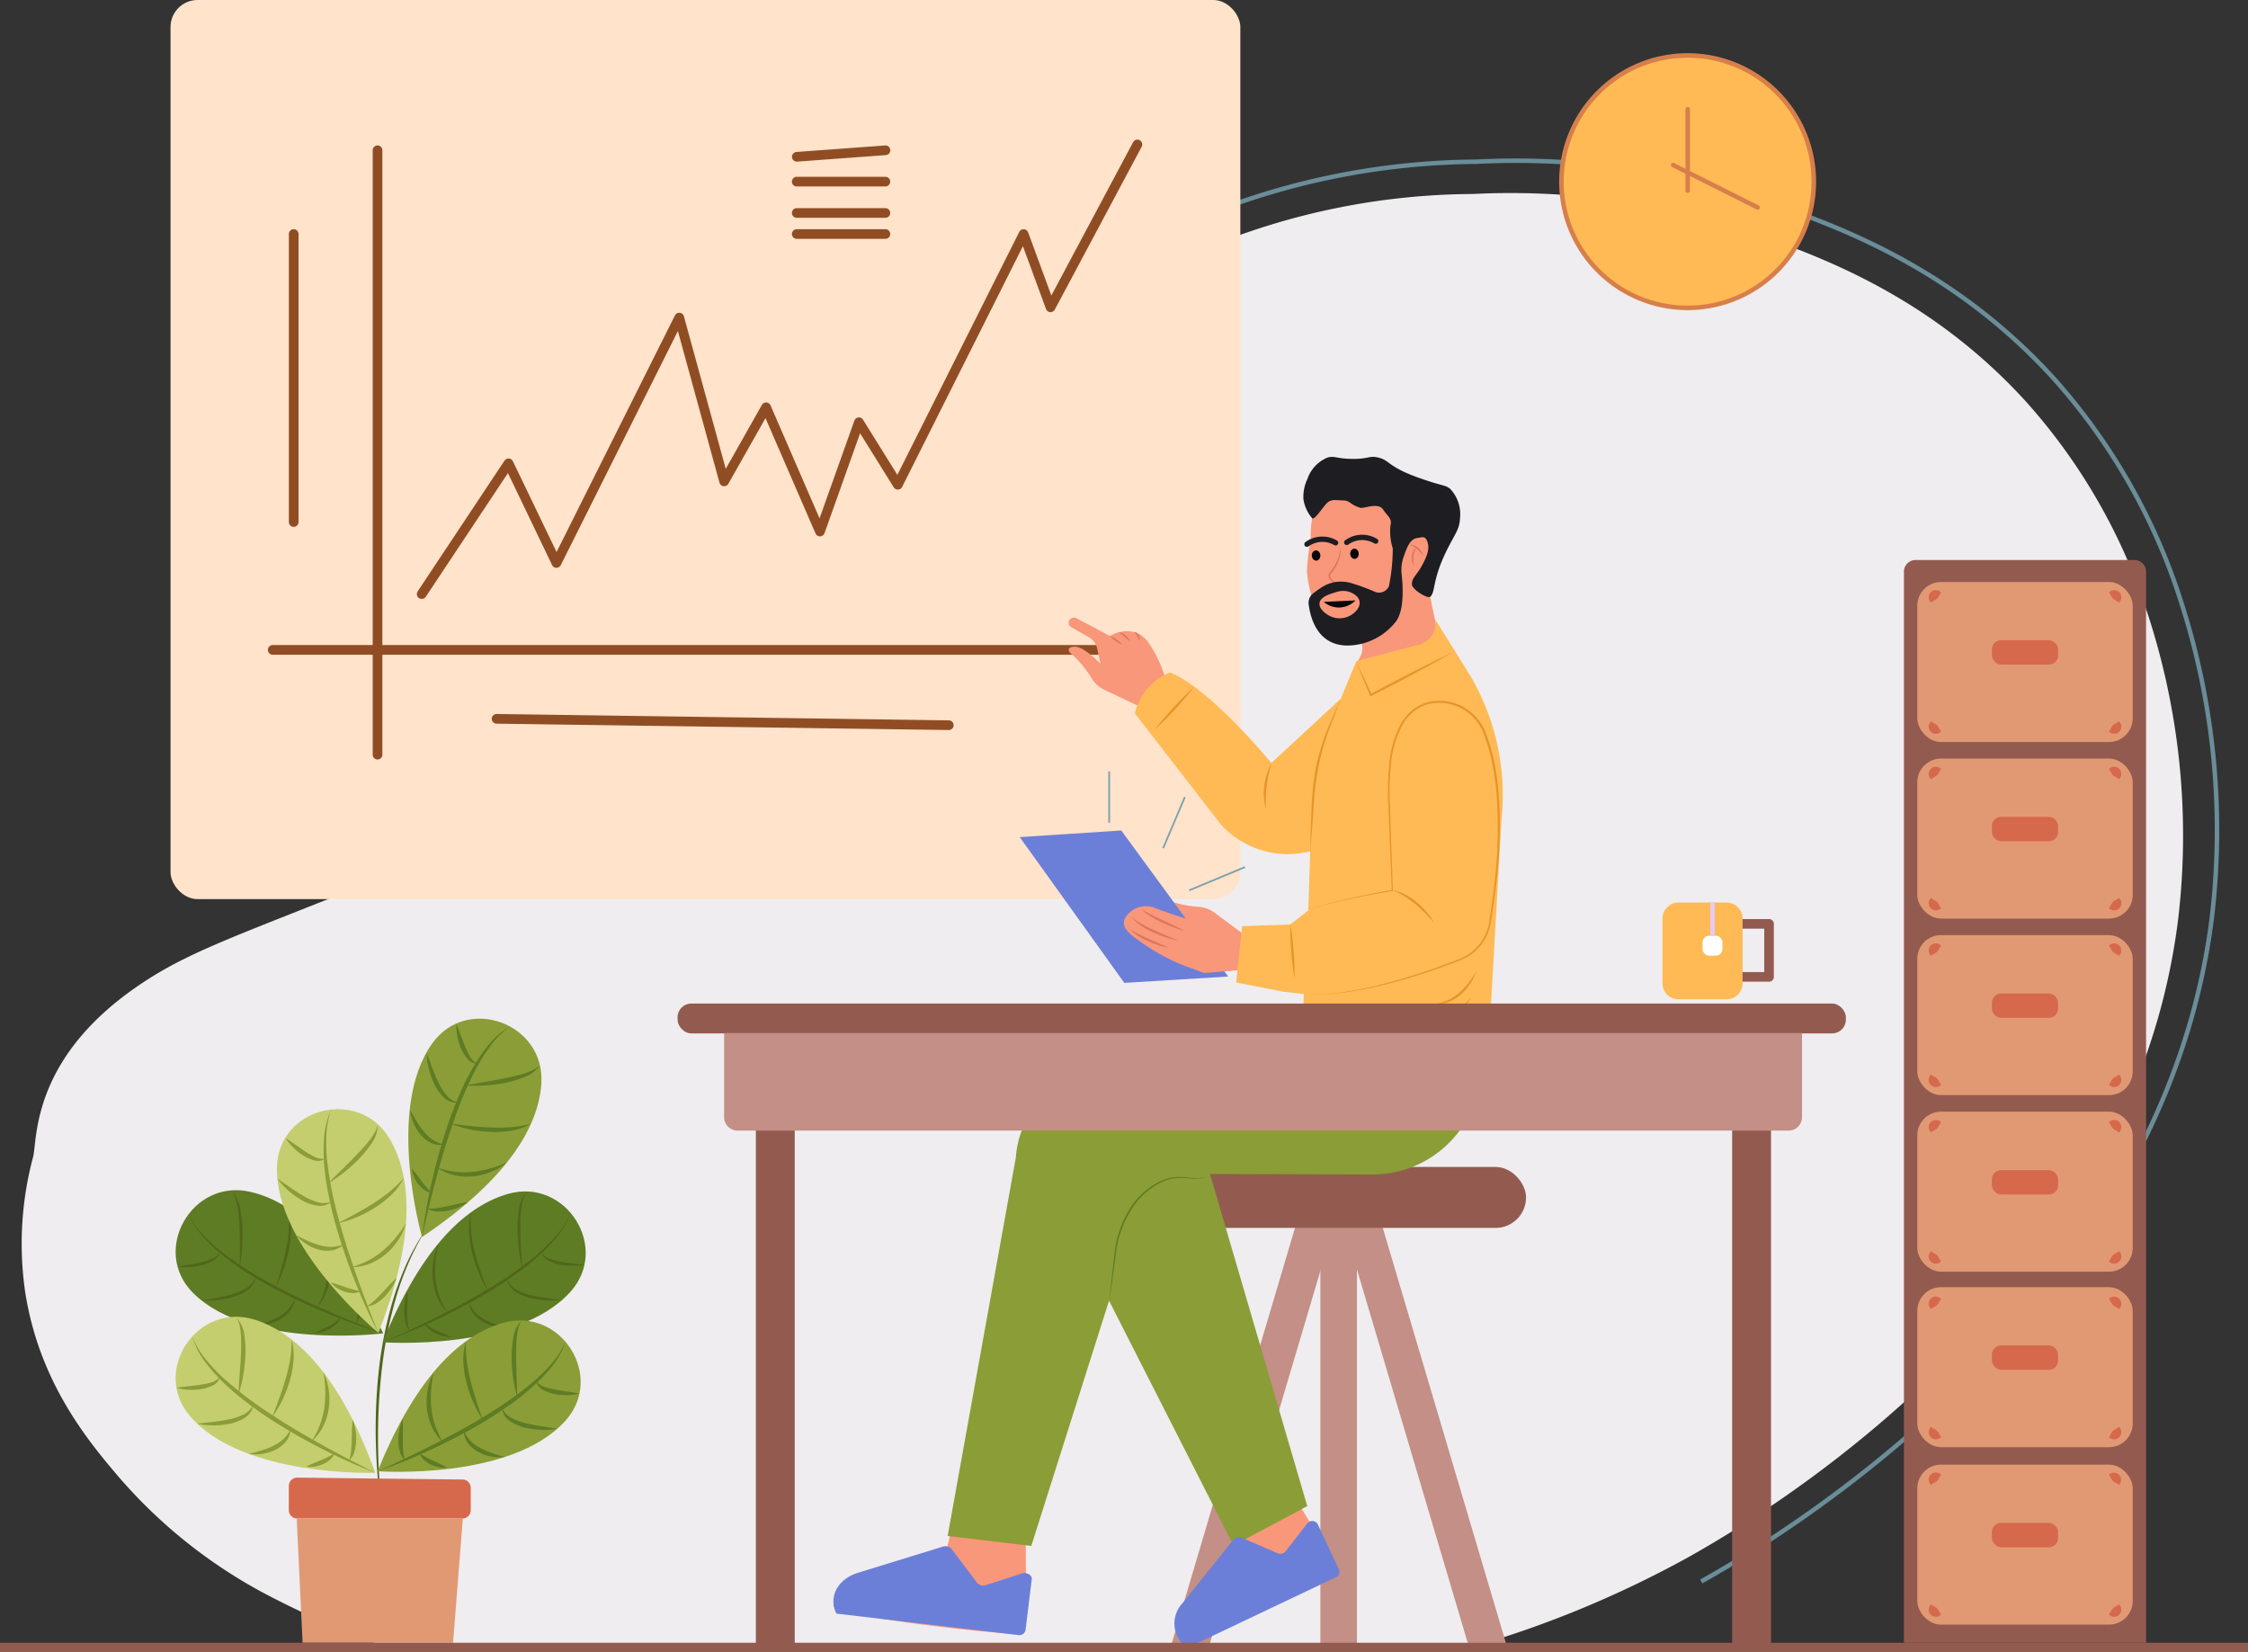 <svg id="讀書會圖片" xmlns="http://www.w3.org/2000/svg" width="245" height="180">
    <rect width="100%" height="100%" fill="#333333" stroke="none"/>
    <defs>
        <style>
            .cls-4{fill:#904d24}.cls-5{fill:#c38f86}.cls-6{fill:#935b50}.cls-7{fill:#ffba55}.cls-10{fill:#f9977a}.cls-11{fill:#8b9d36}.cls-12{fill:#6c7fd8}.cls-13{fill:#dd765e}.cls-14{fill:#0a0709}.cls-15{fill:#1e1d22}.cls-16{fill:#e6952a}.cls-17{fill:#7ca1b1}.cls-18{fill:#5e7c24}.cls-19{fill:#d77f4a}.cls-20{fill:#50661a}.cls-21{fill:#c4ce6e}.cls-22{fill:#d6694b}.cls-23{fill:#e19974}
        </style>
    </defs>
    <path id="路径_63" data-name="路径 63" d="M262.768 292.472a115.077 115.077 0 0 0 23.7-9.82c8.864-4.959 48.238-28.556 53.358-69.4a77.612 77.612 0 0 0-3.263-33.266 63.893 63.893 0 0 0-13.151-23.086c-10.142-11.245-21.716-15.6-28.5-18.068a82.54 82.54 0 0 0-31.956-4.729 76.62 76.62 0 0 0-29.364 6.023c-8.055 3.5-13.063 7.5-20.442 13.475-11.691 9.473-13.229 13.417-33.681 32.978-5.615 5.369-10.231 9.6-17.277 13.768-4.885 2.889-8.834 4.5-16.12 7.453-17.909 7.248-23.008 8.715-28.868 12.8-11.4 7.941-10.659 16.6-11.149 18.465a36.527 36.527 0 0 0-.867 14.627c1.494 9.8 6.791 16.2 10.079 20.074a55.377 55.377 0 0 0 16.12 12.9 103.214 103.214 0 0 0 13.21 5.8z" transform="translate(-102.453 -112.963)" style="fill:#efedef"/>
    <path id="路径_64" data-name="路径 64" d="m421.282 281.572-.24-.425c11.725-6.552 50.38-31.116 55.521-72.1a80.774 80.774 0 0 0-3.391-34.537 66.524 66.524 0 0 0-13.661-23.958c-10.755-11.9-23.03-16.358-29.625-18.75a85.816 85.816 0 0 0-33.235-4.913 80.384 80.384 0 0 0-30.535 6.252l-.2-.447a80.848 80.848 0 0 1 30.715-6.293 86.28 86.28 0 0 1 33.419 4.943c6.636 2.407 18.986 6.887 29.823 18.883a66.991 66.991 0 0 1 13.761 24.127 81.294 81.294 0 0 1 3.413 34.755c-5.167 41.209-43.989 65.883-55.765 72.463z" transform="translate(-235.752 -109.022)" style="fill:#6a8d99"/>
    <rect id="矩形_85" data-name="矩形 85" width="116.595" height="97.981" rx="2.949" transform="translate(18.584)" style="fill:#ffe3cb"/>
    <path id="路径_65" data-name="路径 65" class="cls-4" d="M276.672 125.16a.527.527 0 0 1-.038-1.052l9.66-.71a.527.527 0 1 1 .077 1.051l-9.659.71z" transform="translate(-189.839 -107.546)"/>
    <path id="路径_66" data-name="路径 66" class="cls-4" d="M286.332 131.413h-9.659a.527.527 0 0 1 0-1.054h9.659a.527.527 0 1 1 0 1.054z" transform="translate(-189.839 -111.093)"/>
    <path id="路径_67" data-name="路径 67" class="cls-4" d="M286.332 138.376h-9.659a.527.527 0 0 1 0-1.054h9.659a.527.527 0 1 1 0 1.054z" transform="translate(-189.839 -114.64)"/>
    <path id="路径_68" data-name="路径 68" class="cls-4" d="M286.332 143.055h-9.659a.527.527 0 0 1 0-1.054h9.659a.527.527 0 1 1 0 1.054z" transform="translate(-189.839 -117.024)"/>
    <path id="路径_69" data-name="路径 69" class="cls-4" d="M183.326 190.31a.527.527 0 0 1-.527-.527v-65.86a.527.527 0 1 1 1.054 0v65.86a.527.527 0 0 1-.527.527z" transform="translate(-142.18 -107.546)"/>
    <path id="路径_70" data-name="路径 70" class="cls-4" d="M254.358 236.084h-94.316a.527.527 0 1 1 0-1.054h94.316a.527.527 0 1 1 0 1.054z" transform="translate(-130.319 -164.736)"/>
    <path id="路径_71" data-name="路径 71" class="cls-4" d="M193.3 172.15a.527.527 0 0 1-.438-.818l9.464-14.246a.537.537 0 0 1 .475-.234.527.527 0 0 1 .439.3l4.76 9.89 12.9-25.78a.519.519 0 0 1 .523-.289.527.527 0 0 1 .456.385l4.558 16.619 3.94-6.965a.527.527 0 0 1 .942.05l5.343 12.315 3.795-10.654a.526.526 0 0 1 .44-.347.52.52 0 0 1 .5.245l3.746 6.015 13.285-26.481a.527.527 0 0 1 .965.054l2.531 6.881 8.911-16.709a.527.527 0 0 1 .93.5l-9.465 17.742a.527.527 0 0 1-.959-.066l-2.517-6.843-13.161 26.233a.527.527 0 0 1-.447.29.54.54 0 0 1-.471-.248l-3.666-5.886-3.876 10.883a.527.527 0 0 1-.98.033l-5.453-12.57-4.048 7.156a.527.527 0 0 1-.967-.12l-4.532-16.524-12.765 25.511a.561.561 0 0 1-.475.291.527.527 0 0 1-.471-.3L202.7 158.44l-8.952 13.475a.526.526 0 0 1-.448.235z" transform="translate(-147.342 -106.886)"/>
    <path id="路径_72" data-name="路径 72" class="cls-4" d="M164.7 174.437a.527.527 0 0 1-.527-.527v-31.382a.527.527 0 1 1 1.054 0v31.382a.527.527 0 0 1-.527.527z" transform="translate(-132.691 -117.023)"/>
    <path id="路径_73" data-name="路径 73" class="cls-4" d="M259.215 252.162h-.008l-49.279-.694a.527.527 0 0 1-.519-.534.535.535 0 0 1 .534-.519l49.279.694a.527.527 0 1 1-.007 1.054z" transform="translate(-155.815 -172.608)"/>
    <path id="路径_74" data-name="路径 74" class="cls-5" d="m412.422 409.239-13.709-46.217 3.82-1.133 14.082 47.476z" transform="translate(-252.357 -229.857)"/>
    <path id="路径_75" data-name="路径 75" class="cls-5" d="m364.585 409.239-4.193.126 14.083-47.476 3.82 1.133z" transform="translate(-232.812 -229.857)"/>
    <path id="矩形_86" data-name="矩形 86" class="cls-5" transform="translate(143.901 129.276)" d="M0 0h3.984v50.241H0z"/>
    <rect id="矩形_87" data-name="矩形 87" class="cls-6" width="44.028" height="6.644" rx="3.322" transform="translate(122.291 127.168)"/>
    <path id="路径_76" data-name="路径 76" class="cls-7" d="M478.517 301.163v.181a1.745 1.745 0 0 1-1.744 1.744h-5.24a1.745 1.745 0 0 1-1.744-1.744v-7.061a1.745 1.745 0 0 1 1.744-1.744h5.24a1.745 1.745 0 0 1 1.744 1.744v6.88z" transform="translate(-288.6 -194.186)"/>
    <path id="路径_77" data-name="路径 77" class="cls-6" d="M490.471 296.208h-2.889v1.047h2.365v4.731h-2.365v1.047h2.889a.523.523 0 0 0 .523-.523v-5.778a.523.523 0 0 0-.523-.523z" transform="translate(-297.67 -196.053)"/>
    <rect id="矩形_88" data-name="矩形 88" width="2.168" height="2.168" rx=".711" transform="translate(185.554 101.971)" style="fill:#fff"/>
    <path id="矩形_89" data-name="矩形 89" transform="translate(186.393 98.371)" style="fill:#e5caf3" d="M0 0h.492v3.612H0z"/>
    <path id="路径_78" data-name="路径 78" class="cls-10" d="M306.285 429.225s.36 11.778-.579 11.99-24.142-2.189-19.8-3.478l7.131-1.73a6.554 6.554 0 0 0 4.951-5.109l.68-3.624z" transform="translate(-194.544 -263.166)"/>
    <path id="路径_79" data-name="路径 79" class="cls-10" d="M375.666 422.795s6.05 9.229 5.406 9.825-18.102 7.98-15.272 4.98l2.618-3.366a5.828 5.828 0 0 0 1.449-6.327l-1.231-3.2z" transform="translate(-235.409 -260.884)"/>
    <path id="路径_80" data-name="路径 80" class="cls-11" d="M349.246 334.314c-2.445 1.887-1.3 4.142-.281 7l11.135 38.023-8.034 4.29-19.118-37.587s-6.273-7.64 1.721-12.9z" transform="translate(-217.628 -215.209)"/>
    <path id="路径_81" data-name="路径 81" class="cls-10" d="m364.274 295.716-3.327-2.471a3.293 3.293 0 0 0-1.632-.63 12.853 12.853 0 0 1-3.445-.7c-.71-.36-1.069-.047-.706.643.214.406.965.941 2.934 1.574l-1.713.423a1.95 1.95 0 0 1-1.5-.238l-1.885-1.18a.592.592 0 0 0-.751.1.544.544 0 0 0 .107.821l3.4 2.287a2.987 2.987 0 0 0 2.293 3.294 15.33 15.33 0 0 0 6.223-.451z" transform="translate(-228.582 -193.785)"/>
    <path id="路径_82" data-name="路径 82" class="cls-12" d="m338.236 293.1 11.318-.693-11.649-15.918-11.065.726z" transform="translate(-215.702 -185.99)"/>
    <path id="路径_83" data-name="路径 83" class="cls-10" d="m364.235 300.166-5.889-4.984s-3.171-.939-5-1.667a2.649 2.649 0 0 0-2.949.734c-.683.789-.659 1.585 1.241 2.839a21.739 21.739 0 0 0 5.145 2.815c.3.086 1.953.718 1.953.718z" transform="translate(-227.505 -194.586)"/>
    <path id="路径_84" data-name="路径 84" class="cls-13" d="M358.621 296.368a11.428 11.428 0 0 1-1.271-.4 14.453 14.453 0 0 1-1.228-.512 11.456 11.456 0 0 1-1.173-.632 6.184 6.184 0 0 1-1.066-.8c.769.443 1.557.817 2.353 1.192s1.596.743 2.385 1.152z" transform="translate(-229.484 -194.925)"/>
    <path id="路径_85" data-name="路径 85" class="cls-13" d="M356.711 298.2a11.041 11.041 0 0 1-1.409-.371 12.616 12.616 0 0 1-1.359-.53 8.409 8.409 0 0 1-1.279-.714 3.444 3.444 0 0 1-1.048-1.017 4.975 4.975 0 0 0 1.158.842c.418.231.843.45 1.281.645.871.405 1.764.761 2.656 1.145z" transform="translate(-228.328 -195.715)"/>
    <path id="路径_86" data-name="路径 86" class="cls-13" d="M355.535 300.459a8.043 8.043 0 0 1-1.185-.292 10.7 10.7 0 0 1-1.141-.435 7.354 7.354 0 0 1-2.049-1.321c.359.194.71.387 1.07.565s.722.349 1.089.511z" transform="translate(-228.095 -197.167)"/>
    <path id="路径_87" data-name="路径 87" class="cls-10" d="m345.368 238.6-3.769-1.787a3.188 3.188 0 0 1-1.307-1.134 12.089 12.089 0 0 0-2.169-2.673c-.648-.456-.516-.9.286-.895.472.005 1.3.419 2.761 1.843l-.364-1.669a1.828 1.828 0 0 0-.884-1.193l-1.934-1.109a.547.547 0 0 1-.237-.7.586.586 0 0 1 .811-.27l3.631 1.935s2.374-1.48 4.077.528a13.978 13.978 0 0 1 2.33 5.584z" transform="translate(-221.236 -161.64)"/>
    <path id="路径_88" data-name="路径 88" class="cls-13" d="M348.228 234a4.092 4.092 0 0 1-.729-.42 6.221 6.221 0 0 1-.646-.536 2.438 2.438 0 0 1 .757.38 3.114 3.114 0 0 1 .618.576z" transform="translate(-225.896 -163.717)"/>
    <path id="路径_89" data-name="路径 89" class="cls-13" d="M350.026 233.14a8.209 8.209 0 0 1-.646-.514 4.44 4.44 0 0 0-.307-.26 1.606 1.606 0 0 0-.339-.223.74.74 0 0 1 .418.1 2.144 2.144 0 0 1 .353.239 2.2 2.2 0 0 1 .521.658z" transform="translate(-226.856 -163.258)"/>
    <path id="路径_90" data-name="路径 90" class="cls-13" d="M352.8 233.106c-.1-.193-.153-.382-.251-.544a.912.912 0 0 0-.382-.413.46.46 0 0 1 .324.07.776.776 0 0 1 .226.253.926.926 0 0 1 .083.634z" transform="translate(-228.606 -163.259)"/>
    <path id="路径_91" data-name="路径 91" class="cls-10" d="M399.655 195.953a9.193 9.193 0 0 0-4.13.534 7.059 7.059 0 0 0-3.876 3.271 10.114 10.114 0 0 0-.53 3.689 25.809 25.809 0 0 0-.422 3.528 11.922 11.922 0 0 0 .767 3.443c.641 1.732.334 2.748.627 3.064 1.18 1.273 4.512.078 4.648 1.8.084 1.066-.751 1.3-.617 2.549.173 1.615 5.532.485 7.091-.4.212-.12 2.133-1.463 1.823-3.341-.165-1-1.287-5.693-1.232-6.308.2-2.221 1.339-2.543 2.115-5.251a4.046 4.046 0 0 0-.909-3.967 8.924 8.924 0 0 0-5.355-2.611z" transform="translate(-248.262 -144.75)"/>
    <ellipse id="椭圆_12" data-name="椭圆 12" class="cls-14" cx=".465" cy=".558" rx=".465" ry=".558" transform="rotate(-3.283 1118.458 -2463.905)"/>
    <ellipse id="椭圆_13" data-name="椭圆 13" class="cls-14" cx=".465" cy=".558" rx=".465" ry=".558" transform="rotate(-3.283 1117.2 -2537.001)"/>
    <path id="路径_92" data-name="路径 92" class="cls-15" d="M390.4 211.944a.288.288 0 0 1-.181-.513 3.134 3.134 0 0 1 3.462-.171.288.288 0 0 1-.283.5 2.59 2.59 0 0 0-2.818.118.288.288 0 0 1-.18.066z" transform="translate(-247.959 -152.348)"/>
    <path id="路径_93" data-name="路径 93" class="cls-15" d="M399.247 211.537a.288.288 0 0 1-.181-.513 3.133 3.133 0 0 1 3.462-.171.288.288 0 1 1-.283.5 2.6 2.6 0 0 0-2.818.118.288.288 0 0 1-.18.066z" transform="translate(-252.471 -152.14)"/>
    <path id="路径_94" data-name="路径 94" class="cls-13" d="M396.7 213a2.159 2.159 0 0 1-.055 1.43 4.969 4.969 0 0 1-.662 1.291c-.146.2-.353.348-.314.542a.839.839 0 0 0 .359.515 1.9 1.9 0 0 0 1.344.214 1.749 1.749 0 0 1-1.427-.091.927.927 0 0 1-.45-.617.521.521 0 0 1 .113-.4l.222-.282a5.413 5.413 0 0 0 .678-1.229A2.439 2.439 0 0 0 396.7 213z" transform="translate(-250.7 -153.471)"/>
    <path id="路径_95" data-name="路径 95" class="cls-13" d="M413.486 212.668a1.23 1.23 0 0 1 .964.326 2.1 2.1 0 0 1 .339.393 1.824 1.824 0 0 1 .215.465 6.618 6.618 0 0 0-.68-.713 2.168 2.168 0 0 0-.387-.28 1.84 1.84 0 0 0-.451-.191z" transform="translate(-259.879 -153.291)"/>
    <path id="路径_96" data-name="路径 96" class="cls-13" d="M414.235 215.264A1.6 1.6 0 0 1 414 214.2a1.777 1.777 0 0 1 .159-.531 1.494 1.494 0 0 1 .324-.44c-.066.171-.141.328-.186.5a2.25 2.25 0 0 0-.106.5 3.283 3.283 0 0 0 .041 1.037z" transform="translate(-260.135 -153.585)"/>
    <path id="路径_97" data-name="路径 97" class="cls-15" d="M395.033 213.642a6.778 6.778 0 0 0 5.033-2.693c.835-1.24.717-3.665.56-5.071a4.221 4.221 0 0 1 .211-1.869c.291-.83.643-1.96 1.466-2.072.606-.082.844-.249 1.091.308.409.921-.17 1.985-.573 2.726-.577 1.06-1.1 1.31-1.073 2.024.019.545 1.685 1.575 1.98 1.348.6-.462.2-1.745 1.742-4.913.976-2 1.451-2.389 1.515-3.613a4.028 4.028 0 0 0-1.052-3.224c-.542-.459-.83-.3-3.129-1.115a19.006 19.006 0 0 1-1.873-.731c-1.842-.863-1.826-1.351-2.891-1.591-.962-.216-1 .177-2.816.157-1.752-.019-1.926-.387-2.722-.128a3.885 3.885 0 0 0-2.147 2.322 4.519 4.519 0 0 0-.433 2.2 4.135 4.135 0 0 0 .957 2.078c.239.213 1.1-1.119 1.578-1.627s1.04-.329 1.807-.319c.747.01.729.46 1.85.8.4.122 1.939-.63 2.488.186.585.87 1.011.959.8 1.8a6.072 6.072 0 0 0 .257 2.431 20.389 20.389 0 0 1-.425 4.15 1.18 1.18 0 0 1-1.539.581 21.359 21.359 0 0 0-2.632-.957 3.889 3.889 0 0 0-3.187.5c-.32.209-.647.442-.905.651a1.291 1.291 0 0 0-.48 1.147c.162 1.372.92 4.711 4.542 4.514zm-3.353-4.634c.1-.661 1.1-.962 1.674-1.134a2.462 2.462 0 0 1 1.42-.114c.113.028 1.136.315 1.266 1.093s-.748 1.365-.885 1.454a2.39 2.39 0 0 1-2.252.173c-.532-.235-1.323-.837-1.222-1.472z" transform="translate(-247.868 -143.305)"/>
    <path id="路径_98" data-name="路径 98" class="cls-14" d="M397.886 225.065a2.513 2.513 0 0 1-3.465.159" transform="translate(-250.157 -159.637)"/>
    <path id="路径_99" data-name="路径 99" class="cls-7" d="M356.3 235.329c4.4 1.775 11.043 9.868 11.043 9.868l7.567-7.009 1.7-4.093 6.8-1.789a2.4 2.4 0 0 0 1.815-2.675l-.008-.048 3.761 6.032a25.67 25.67 0 0 1 3.445 15.81l-1.31 23.015s-21.337 2.527-20.4 0l.17-4.062-2.323-.27-5.054-.993.655-6.137 5.241-.18 1.965-1.534.21-6.413-1.161.192a9.784 9.784 0 0 1-8.63-3.219l-9.322-12.04a6.4 6.4 0 0 1 3.837-4.453z" transform="translate(-228.783 -162.052)"/>
    <path id="路径_100" data-name="路径 100" class="cls-16" d="M412.388 236.451q-2.231 1.282-4.505 2.481c-.759.4-1.511.809-2.276 1.2l-2.288 1.172-.106.054-.045-.107c-.507-1.213-1.016-2.426-1.491-3.654.585 1.179 1.137 2.373 1.69 3.566l-.15-.053 2.271-1.2c.755-.4 1.523-.786 2.284-1.18q2.288-1.183 4.616-2.279z" transform="translate(-253.863 -165.47)"/>
    <path id="路径_101" data-name="路径 101" class="cls-16" d="M390.49 270.447a16.779 16.779 0 0 1 2.241-.735q1.14-.3 2.293-.56 2.3-.514 4.628-.929l-.048.059-.371-9.195a29.23 29.23 0 0 1 .1-4.608 11.294 11.294 0 0 1 1.3-4.422 5.209 5.209 0 0 1 1.583-1.7 4.535 4.535 0 0 1 2.211-.729 5.4 5.4 0 0 1 4.248 1.639 5.663 5.663 0 0 1 .723.926 6.269 6.269 0 0 1 .5 1.057 17.341 17.341 0 0 1 .69 2.21 27.853 27.853 0 0 1 .691 4.564 51.173 51.173 0 0 1-.253 9.206 83.362 83.362 0 0 1-.636 4.562 5.277 5.277 0 0 1-2.562 3.729 6.146 6.146 0 0 1-1.055.486l-1.078.4c-.72.266-1.445.518-2.173.763a59.916 59.916 0 0 1-4.415 1.308 41.7 41.7 0 0 1-4.515.9 21.242 21.242 0 0 1-4.591.184 21.219 21.219 0 0 0 4.583-.241 41.625 41.625 0 0 0 4.494-.952q2.22-.594 4.4-1.335c.725-.248 1.447-.5 2.165-.771l1.074-.408a5.989 5.989 0 0 0 1.029-.479 5.1 5.1 0 0 0 2.464-3.618 83.2 83.2 0 0 0 .615-4.553 50.941 50.941 0 0 0 .213-9.166 27.606 27.606 0 0 0-.7-4.52 17.1 17.1 0 0 0-.671-2.181 5.245 5.245 0 0 0-1.166-1.905 5.162 5.162 0 0 0-4.058-1.585 4.316 4.316 0 0 0-2.11.685 5 5 0 0 0-1.524 1.63 11.109 11.109 0 0 0-1.291 4.339 29.052 29.052 0 0 0-.118 4.581l.322 9.2v.051l-.05.008q-2.325.388-4.635.871-1.154.243-2.3.531a16.772 16.772 0 0 0-2.247.703z" transform="translate(-247.919 -171.246)"/>
    <path id="路径_102" data-name="路径 102" class="cls-16" d="m394.755 247.124-.762 2c-.263.665-.527 1.327-.75 2a26.641 26.641 0 0 0-1.05 4.131q-.187 1.05-.288 2.113c-.068.707-.093 1.422-.15 2.134-.1 1.426-.2 2.851-.333 4.275.023-1.43.075-2.858.132-4.286a30.6 30.6 0 0 1 .381-4.281 24.6 24.6 0 0 1 1.119-4.153c.505-1.337 1.116-2.628 1.701-3.933z" transform="translate(-248.628 -170.957)"/>
    <path id="路径_103" data-name="路径 103" class="cls-16" d="M381.924 261.411a17.132 17.132 0 0 0-.518 2.505 11.7 11.7 0 0 0-.094 1.267 12.41 12.41 0 0 0 .05 1.282 5.816 5.816 0 0 1-.216-2.582 7.455 7.455 0 0 1 .275-1.275 6.021 6.021 0 0 1 .5-1.2z" transform="translate(-243.356 -178.242)"/>
    <path id="路径_104" data-name="路径 104" class="cls-16" d="M414.275 293.353a17.346 17.346 0 0 0-2.08-2.093 11.038 11.038 0 0 0-1.185-.86 9.037 9.037 0 0 0-1.321-.657 5.06 5.06 0 0 1 1.419.481 6.956 6.956 0 0 1 1.254.834 8.585 8.585 0 0 1 1.062 1.063 7.255 7.255 0 0 1 .851 1.232z" transform="translate(-257.945 -192.736)"/>
    <path id="路径_105" data-name="路径 105" class="cls-16" d="M423.623 307.773a5.637 5.637 0 0 1-.681 1.392 5.839 5.839 0 0 1-1.024 1.18 4.434 4.434 0 0 1-1.346.806 3.8 3.8 0 0 1-1.534.232 5.391 5.391 0 0 0 1.457-.419 5.456 5.456 0 0 0 1.252-.818 8.043 8.043 0 0 0 1.032-1.1 10.368 10.368 0 0 0 .844-1.273z" transform="translate(-262.713 -201.962)"/>
    <path id="路径_106" data-name="路径 106" class="cls-16" d="M421.8 313.66a3.8 3.8 0 0 1-.975 1.143 5.407 5.407 0 0 1-1.3.781 6.121 6.121 0 0 1-1.463.39c-.249.043-.5.042-.751.064-.251 0-.5-.013-.75-.031.5-.065.987-.12 1.466-.231a8.938 8.938 0 0 0 1.4-.433 7.384 7.384 0 0 0 1.28-.7 5.56 5.56 0 0 0 1.1-.983z" transform="translate(-261.448 -204.971)"/>
    <path id="路径_107" data-name="路径 107" class="cls-16" d="M386.982 297.286c.093.492.157.987.217 1.481s.105.991.148 1.487.072.993.087 1.492.032 1 .016 1.5c-.093-.492-.158-.987-.218-1.481s-.105-.991-.147-1.487-.071-.993-.086-1.492-.032-.999-.017-1.5z" transform="translate(-246.358 -196.602)"/>
    <path id="路径_108" data-name="路径 108" class="cls-16" d="M361.116 244.4c-.316.424-.653.828-.993 1.23s-.691.793-1.045 1.183-.716.77-1.09 1.141-.746.743-1.142 1.094c.315-.424.653-.829.993-1.23s.691-.793 1.045-1.182.716-.77 1.09-1.141.747-.749 1.142-1.095z" transform="translate(-230.995 -169.534)"/>
    <path id="矩形_90" data-name="矩形 90" class="cls-17" transform="translate(120.788 84.072)" d="M0 0h.192v5.584H0z"/>
    <path id="矩形_91" data-name="矩形 91" class="cls-17" transform="rotate(-22.598 307.357 -275.775)" d="M0 0h6.59v.192H0z"/>
    <path id="矩形_92" data-name="矩形 92" class="cls-17" transform="rotate(-67.027 133.102 -49.448)" d="M0 0h6.066v.191H0z"/>
    <path id="路径_109" data-name="路径 109" class="cls-11" d="M369.911 318.6a17.928 17.928 0 0 1-3.152 11.07 11.756 11.756 0 0 1-9.719 4.94l-18.466-.053c-3.129.141-5.792.111-6.708 3l-11.9 37.53-9.115-1.082 7.432-41.247a10.2 10.2 0 0 1 9.255-9.467l21.735-3.922.338-3.094z" transform="translate(-207.57 -206.622)"/>
    <path id="路径_110" data-name="路径 110" class="cls-18" d="m389.168 319.857-.1-.165 4.439-2.625.1.165z" transform="translate(-247.429 -206.716)"/>
    <path id="路径_111" data-name="路径 111" class="cls-18" d="M346.7 367.428q.265-2.552.566-5.1a11.408 11.408 0 0 1 1.556-4.88 7.871 7.871 0 0 1 3.81-3.377 4.924 4.924 0 0 1 1.259-.311 7.963 7.963 0 0 1 1.289.032 6.3 6.3 0 0 0 2.538-.113 6.341 6.341 0 0 1-2.544.2 8.141 8.141 0 0 0-1.272-.005 4.8 4.8 0 0 0-1.217.327 7.813 7.813 0 0 0-3.7 3.34 11.441 11.441 0 0 0-1.571 4.8q-.336 2.549-.714 5.087z" transform="translate(-225.825 -225.489)"/>
    <path id="矩形_93" data-name="矩形 93" class="cls-6" transform="translate(188.779 112.301)" d="M0 0h4.237v67.208H0z"/>
    <rect id="矩形_94" data-name="矩形 94" class="cls-6" width="127.326" height="3.25" rx="1.489" transform="translate(73.847 109.363)"/>
    <path id="矩形_95" data-name="矩形 95" class="cls-6" transform="translate(82.378 112.301)" d="M0 0h4.237v67.208H0z"/>
    <path id="路径_112" data-name="路径 112" class="cls-5" d="M261.231 321.669h117.476v9.168a1.461 1.461 0 0 1-1.461 1.461H262.692a1.461 1.461 0 0 1-1.461-1.461v-9.168z" transform="translate(-182.312 -209.094)"/>
    <circle id="椭圆_14" data-name="椭圆 14" class="cls-7" cx="13.753" cy="13.753" r="13.753" transform="translate(170.174 6.041)"/>
    <path id="路径_113" data-name="路径 113" class="cls-19" d="M460.843 130.9a14 14 0 1 1 14-14 14 14 0 0 1-14 14zm0-27.505A13.507 13.507 0 1 0 474.35 116.9a13.507 13.507 0 0 0-13.507-13.507z" transform="translate(-276.916 -97.104)"/>
    <path id="路径_114" data-name="路径 114" class="cls-19" d="M475.124 124.215a.245.245 0 0 1-.245-.245v-8.87a.245.245 0 0 1 .491 0v8.868a.245.245 0 0 1-.245.246z" transform="translate(-291.189 -103.195)"/>
    <path id="路径_115" data-name="路径 115" class="cls-19" d="M481.123 132.372a.245.245 0 0 1-.11-.026l-9.2-4.615a.246.246 0 1 1 .22-.439l9.2 4.615a.245.245 0 0 1-.11.465z" transform="translate(-289.563 -109.517)"/>
    <path id="路径_116" data-name="路径 116" class="cls-20" d="M184.282 397.331a57.356 57.356 0 0 1-.792-8.183 60.335 60.335 0 0 1 .324-8.226 43.9 43.9 0 0 1 1.682-8.06 35.594 35.594 0 0 1 1.5-3.836 29.3 29.3 0 0 1 2.054-3.562 30.857 30.857 0 0 0-3.323 7.471c-.378 1.312-.718 2.635-.983 3.975s-.464 2.691-.618 4.049a64.515 64.515 0 0 0-.4 8.185q.019 2.051.158 4.1a58.37 58.37 0 0 0 .398 4.087z" transform="translate(-142.52 -231.678)"/>
    <path id="路径_117" data-name="路径 117" class="cls-18" d="M161.641 372.385s-14.414 1.815-20.687-4.37c-4.655-4.59-.227-12.49 6.152-11.063 4.271.956 9.54 4.748 14.535 15.433z" transform="translate(-119.879 -227.084)"/>
    <path id="路径_118" data-name="路径 118" class="cls-20" d="M163.117 375.09c-2.023-.616-4.015-1.337-5.975-2.135s-3.881-1.691-5.763-2.67q-1.4-.744-2.756-1.586a27.715 27.715 0 0 1-2.618-1.81 19.546 19.546 0 0 1-2.355-2.142 9.477 9.477 0 0 1-1.731-2.654 9.4 9.4 0 0 0 1.843 2.548 19.619 19.619 0 0 0 2.389 2.054 40.3 40.3 0 0 0 5.374 3.31c1.857 1 3.776 1.88 5.71 2.726q1.451.633 2.924 1.218c.979.399 1.963.784 2.958 1.141z" transform="translate(-121.355 -229.791)"/>
    <path id="路径_119" data-name="路径 119" class="cls-20" d="m152.31 365.122.014-2.126c0-.707 0-1.413-.04-2.116a18.521 18.521 0 0 0-.187-2.1l-.1-.515c-.035-.171-.1-.334-.14-.5a3.711 3.711 0 0 0-.19-.487 4.253 4.253 0 0 0-.283-.445 3.581 3.581 0 0 1 .95 1.9 14.291 14.291 0 0 1 .264 2.13 24.16 24.16 0 0 1-.034 2.137 17.892 17.892 0 0 1-.254 2.122z" transform="translate(-126.177 -227.082)"/>
    <path id="路径_120" data-name="路径 120" class="cls-20" d="M139.441 372.057c.847-.147 1.683-.269 2.5-.457a7.506 7.506 0 0 0 1.185-.373 1.713 1.713 0 0 0 .926-.78 1.487 1.487 0 0 1-.814 1 4.835 4.835 0 0 1-1.226.461 7.788 7.788 0 0 1-2.571.149z" transform="translate(-120.092 -234.025)"/>
    <path id="路径_121" data-name="路径 121" class="cls-20" d="M144.753 378.554a24.01 24.01 0 0 0 3.346-.673 6.286 6.286 0 0 0 1.535-.659 2.194 2.194 0 0 0 1.021-1.272 1.988 1.988 0 0 1-.88 1.475 5.114 5.114 0 0 1-1.585.758 9.935 9.935 0 0 1-3.437.371z" transform="translate(-122.798 -236.845)"/>
    <path id="路径_122" data-name="路径 122" class="cls-20" d="M161.182 369.434q.36-1.056.662-2.121c.2-.712.388-1.424.515-2.148a12.742 12.742 0 0 0 .2-4.387 7.391 7.391 0 0 1 .337 2.212 13.224 13.224 0 0 1-.224 2.235 17.5 17.5 0 0 1-.594 2.161 13.78 13.78 0 0 1-.896 2.048z" transform="translate(-131.168 -229.101)"/>
    <path id="路径_123" data-name="路径 123" class="cls-20" d="M156.785 383.718c.46-.121.9-.271 1.34-.432a7.478 7.478 0 0 0 1.247-.592 4.583 4.583 0 0 0 1.054-.855 3.717 3.717 0 0 0 .658-1.209 2.675 2.675 0 0 1-.464 1.36 3.737 3.737 0 0 1-1.086.974 5.211 5.211 0 0 1-1.334.555 5.369 5.369 0 0 1-1.415.2z" transform="translate(-128.928 -239.24)"/>
    <path id="路径_124" data-name="路径 124" class="cls-20" d="M171.041 367.392a7.015 7.015 0 0 1 .678 1.885 8.1 8.1 0 0 1 .158 2.012 6.567 6.567 0 0 1-.423 1.977 5.933 5.933 0 0 1-1.022 1.724 8.993 8.993 0 0 0 .792-1.8 7.19 7.19 0 0 0 .337-1.916 9.258 9.258 0 0 0-.081-1.952 11.851 11.851 0 0 0-.439-1.93z" transform="translate(-135.88 -232.483)"/>
    <path id="路径_125" data-name="路径 125" class="cls-20" d="M169.773 386.814c.524-.263 1.039-.488 1.533-.752a6.1 6.1 0 0 0 1.383-.955 2.6 2.6 0 0 1-1.235 1.234 4.028 4.028 0 0 1-1.681.473z" transform="translate(-135.544 -241.525)"/>
    <path id="路径_126" data-name="路径 126" class="cls-20" d="M179.074 377.306a7.057 7.057 0 0 1 .5 2.24 5.036 5.036 0 0 1-.056 1.16 2.229 2.229 0 0 1-.44 1.071 3.527 3.527 0 0 0 .194-1.1 9.8 9.8 0 0 0-.015-1.114c-.042-.746-.132-1.491-.183-2.257z" transform="translate(-140.283 -237.545)"/>
    <path id="路径_127" data-name="路径 127" class="cls-21" d="M172.581 363.135s-11.23-9.216-11.054-18.024c.131-6.536 8.911-8.754 12.262-3.141 2.244 3.758 3.111 10.193-1.208 21.165z" transform="translate(-131.343 -217.896)"/>
    <path id="路径_128" data-name="路径 128" class="cls-11" d="M177.864 363.176a61.635 61.635 0 0 1-2.622-5.783q-1.17-2.955-2.047-6.02-.423-1.535-.738-3.1a26.4 26.4 0 0 1-.475-3.154 19.566 19.566 0 0 1-.04-3.193 9.123 9.123 0 0 1 .78-3.079 9.786 9.786 0 0 0-.54 3.094 19.6 19.6 0 0 0 .176 3.138 41.118 41.118 0 0 0 1.31 6.162c.544 2.034 1.225 4.031 1.926 6.02q.526 1.492 1.1 2.967c.374.99.772 1.972 1.17 2.948z" transform="translate(-136.626 -217.937)"/>
    <path id="路径_129" data-name="路径 129" class="cls-11" d="M172.938 348.475c1-1.025 2.022-1.99 3-3 .488-.5.958-1.019 1.4-1.557a8.978 8.978 0 0 0 .594-.851 3.69 3.69 0 0 0 .239-.461 4.928 4.928 0 0 0 .15-.505 3.445 3.445 0 0 1-.672 2.039 11.956 11.956 0 0 1-1.359 1.676 16.466 16.466 0 0 1-3.352 2.659z" transform="translate(-137.157 -219.538)"/>
    <path id="路径_130" data-name="路径 130" class="cls-11" d="M163.428 345.052c.738.464 1.406.971 2.1 1.428a9.184 9.184 0 0 0 1.061.613 1.823 1.823 0 0 0 1.181.2 1.442 1.442 0 0 1-1.308.161 4.468 4.468 0 0 1-1.2-.564 6.4 6.4 0 0 1-1.834-1.838z" transform="translate(-132.312 -221.034)"/>
    <path id="路径_131" data-name="路径 131" class="cls-11" d="M161.616 354.086c.954.658 1.861 1.337 2.833 1.891a6.791 6.791 0 0 0 1.5.671 2.283 2.283 0 0 0 1.612-.067 1.939 1.939 0 0 1-1.69.442 4.908 4.908 0 0 1-1.67-.62 8.6 8.6 0 0 1-1.416-1.032 7.738 7.738 0 0 1-1.169-1.285z" transform="translate(-131.389 -225.658)"/>
    <path id="路径_132" data-name="路径 132" class="cls-11" d="M174.973 358.918c.667-.338 1.316-.691 1.965-1.041s1.283-.718 1.9-1.114a20.818 20.818 0 0 0 1.784-1.267 13.288 13.288 0 0 0 1.583-1.533 6.751 6.751 0 0 1-1.328 1.818 11.377 11.377 0 0 1-1.777 1.4 13.428 13.428 0 0 1-4.127 1.737z" transform="translate(-138.193 -225.601)"/>
    <path id="路径_133" data-name="路径 133" class="cls-11" d="M165.776 366.718c.429.219.847.425 1.268.616a8.645 8.645 0 0 0 1.279.473 4.988 4.988 0 0 0 1.315.193 4.249 4.249 0 0 0 1.337-.285 2.479 2.479 0 0 1-1.3.667 3.6 3.6 0 0 1-1.484-.1 4.85 4.85 0 0 1-1.329-.611 4.536 4.536 0 0 1-1.085-.95z" transform="translate(-133.508 -232.117)"/>
    <path id="路径_134" data-name="路径 134" class="cls-11" d="M184.032 364.093a6.927 6.927 0 0 1-2.2 3.354 7.692 7.692 0 0 1-.831.6c-.147.088-.3.161-.454.241a2.587 2.587 0 0 1-.469.206 5.428 5.428 0 0 1-1.983.38 10.566 10.566 0 0 0 1.826-.729 8.127 8.127 0 0 0 1.6-1.076 10.871 10.871 0 0 0 1.362-1.376 14.727 14.727 0 0 0 1.149-1.6z" transform="translate(-139.785 -230.785)"/>
    <path id="路径_135" data-name="路径 135" class="cls-11" d="M173.5 377.29c.587.141 1.1.341 1.628.513a10.292 10.292 0 0 0 1.617.43 1.788 1.788 0 0 1-.884.2 3.106 3.106 0 0 1-.888-.16 3.689 3.689 0 0 1-.8-.388 2.665 2.665 0 0 1-.673-.595z" transform="translate(-137.444 -237.524)"/>
    <path id="路径_136" data-name="路径 136" class="cls-11" d="M184.717 376.285a4.665 4.665 0 0 1-.512 1.043 6.243 6.243 0 0 1-.711.917 4.5 4.5 0 0 1-.9.752 2.034 2.034 0 0 1-1.121.363 4.369 4.369 0 0 0 .89-.669c.266-.25.527-.509.776-.782.512-.535 1-1.099 1.578-1.624z" transform="translate(-141.504 -237.017)"/>
    <path id="路径_137" data-name="路径 137" class="cls-21" d="M160.775 402.254s-14.518.522-20.215-6.2c-4.227-4.987.888-12.46 7.115-10.47 4.169 1.335 9.077 5.587 13.1 16.67z" transform="translate(-119.874 -241.761)"/>
    <path id="路径_138" data-name="路径 138" class="cls-11" d="M162.653 404.5a61.613 61.613 0 0 1-5.792-2.6 65.806 65.806 0 0 1-5.518-3.159q-1.333-.871-2.6-1.835a26.409 26.409 0 0 1-2.443-2.05 19.569 19.569 0 0 1-2.143-2.367 9.124 9.124 0 0 1-1.453-2.824 9.787 9.787 0 0 0 1.643 2.676 19.6 19.6 0 0 0 2.208 2.236 41.11 41.11 0 0 0 5.06 3.753c1.754 1.165 3.586 2.211 5.428 3.238q1.382.771 2.791 1.494c.926.495 1.872.964 2.819 1.438z" transform="translate(-121.752 -244.005)"/>
    <path id="路径_139" data-name="路径 139" class="cls-11" d="M152.779 393.606c.069-1.428.2-2.83.266-4.232.032-.7.044-1.4.019-2.094a8.984 8.984 0 0 0-.118-1.031 3.681 3.681 0 0 0-.126-.5 4.951 4.951 0 0 0-.221-.478 3.445 3.445 0 0 1 .846 1.974 11.962 11.962 0 0 1 .09 2.156 16.466 16.466 0 0 1-.755 4.209z" transform="translate(-126.795 -241.633)"/>
    <path id="路径_140" data-name="路径 140" class="cls-11" d="M139.193 399.792c.861-.14 1.7-.2 2.518-.319a9.191 9.191 0 0 0 1.2-.243 1.823 1.823 0 0 0 1.018-.632 1.443 1.443 0 0 1-.874.986 4.468 4.468 0 0 1-1.276.373 6.4 6.4 0 0 1-2.586-.165z" transform="translate(-119.966 -248.558)"/>
    <path id="路径_141" data-name="路径 141" class="cls-11" d="M143.812 406.857c1.151-.138 2.281-.229 3.375-.457a6.788 6.788 0 0 0 1.572-.493 2.283 2.283 0 0 0 1.164-1.117 1.939 1.939 0 0 1-.975 1.449 4.907 4.907 0 0 1-1.662.64 8.6 8.6 0 0 1-1.744.163 7.731 7.731 0 0 1-1.73-.185z" transform="translate(-122.319 -251.712)"/>
    <path id="路径_142" data-name="路径 142" class="cls-11" d="M160.429 398.819c.276-.694.529-1.39.784-2.08s.487-1.387.685-2.091a20.861 20.861 0 0 0 .5-2.131 13.3 13.3 0 0 0 .173-2.2 6.752 6.752 0 0 1 .207 2.242 11.379 11.379 0 0 1-.408 2.223 13.425 13.425 0 0 1-1.941 4.037z" transform="translate(-130.784 -244.34)"/>
    <path id="路径_143" data-name="路径 143" class="cls-11" d="M155.291 412.925c.466-.12.916-.242 1.358-.377a8.644 8.644 0 0 0 1.272-.491 4.989 4.989 0 0 0 1.114-.725 4.247 4.247 0 0 0 .813-1.1 2.478 2.478 0 0 1-.533 1.36 3.594 3.594 0 0 1-1.18.905 4.85 4.85 0 0 1-1.4.422 4.54 4.54 0 0 1-1.444.006z" transform="translate(-128.167 -254.485)"/>
    <path id="路径_144" data-name="路径 144" class="cls-11" d="M170.528 397.593a6.926 6.926 0 0 1 .571 3.969 7.659 7.659 0 0 1-.225 1c-.052.163-.121.321-.18.481a2.575 2.575 0 0 1-.215.465 5.427 5.427 0 0 1-1.236 1.6 10.559 10.559 0 0 0 .886-1.755 8.127 8.127 0 0 0 .484-1.862 10.868 10.868 0 0 0 .11-1.933 14.731 14.731 0 0 0-.195-1.965z" transform="translate(-135.275 -248.046)"/>
    <path id="路径_145" data-name="路径 145" class="cls-11" d="M168.079 417.039c.533-.283 1.053-.474 1.56-.693a10.3 10.3 0 0 0 1.5-.748 1.789 1.789 0 0 1-.534.732 3.111 3.111 0 0 1-.772.468 3.694 3.694 0 0 1-.858.239 2.661 2.661 0 0 1-.896.002z" transform="translate(-134.681 -257.218)"/>
    <path id="路径_146" data-name="路径 146" class="cls-11" d="M177.935 408.129a4.658 4.658 0 0 1 .306 1.12 6.253 6.253 0 0 1 .074 1.158 4.509 4.509 0 0 1-.179 1.161 2.034 2.034 0 0 1-.6 1.014 4.367 4.367 0 0 0 .225-1.09c.034-.364.059-.73.064-1.1.031-.741.024-1.487.11-2.263z" transform="translate(-139.499 -253.413)"/>
    <path id="路径_147" data-name="路径 147" class="cls-18" d="M185.122 373.506s14.49 1.051 20.427-5.457c4.406-4.829-.433-12.484-6.728-10.722-4.214 1.18-9.275 5.25-13.699 16.179z" transform="translate(-143.417 -227.233)"/>
    <path id="路径_148" data-name="路径 148" class="cls-20" d="M185.122 375.934c.975-.409 1.937-.846 2.893-1.3s1.911-.9 2.856-1.37c1.886-.947 3.756-1.928 5.558-3.024a40.308 40.308 0 0 0 5.192-3.589 19.617 19.617 0 0 0 2.277-2.178 9.4 9.4 0 0 0 1.706-2.642 9.477 9.477 0 0 1-1.588 2.742 19.552 19.552 0 0 1-2.238 2.263 27.743 27.743 0 0 1-2.518 1.945q-1.3.911-2.669 1.729-2.737 1.618-5.614 2.971a67.725 67.725 0 0 1-5.855 2.453z" transform="translate(-143.417 -229.664)"/>
    <path id="路径_149" data-name="路径 149" class="cls-20" d="M215.62 365.409a17.879 17.879 0 0 1-.368-2.1 24.07 24.07 0 0 1-.146-2.133 14.27 14.27 0 0 1 .151-2.141 3.58 3.58 0 0 1 .848-1.951 4.243 4.243 0 0 0-.259.459 3.7 3.7 0 0 0-.164.5c-.036.172-.088.337-.113.51l-.071.52a18.524 18.524 0 0 0-.076 2.1c0 .7.038 1.409.072 2.115z" transform="translate(-158.704 -227.21)"/>
    <path id="路径_150" data-name="路径 150" class="cls-20" d="M225.092 371.908a7.791 7.791 0 0 1-2.576-.013 4.834 4.834 0 0 1-1.249-.4 1.486 1.486 0 0 1-.865-.956 1.713 1.713 0 0 0 .966.73 7.518 7.518 0 0 0 1.2.31c.832.149 1.67.221 2.524.329z" transform="translate(-161.406 -234.073)"/>
    <path id="路径_151" data-name="路径 151" class="cls-20" d="M218.791 378.748a9.933 9.933 0 0 1-3.452-.188 5.114 5.114 0 0 1-1.622-.674 1.988 1.988 0 0 1-.957-1.426 2.194 2.194 0 0 0 1.087 1.217 6.283 6.283 0 0 0 1.568.577 24 24 0 0 0 3.376.494z" transform="translate(-157.509 -237.104)"/>
    <path id="路径_152" data-name="路径 152" class="cls-20" d="M206.36 370.258a13.792 13.792 0 0 1-1-2 17.49 17.49 0 0 1-.707-2.126 13.232 13.232 0 0 1-.342-2.22 7.388 7.388 0 0 1 .219-2.227 12.738 12.738 0 0 0 .429 4.371c.166.717.4 1.418.628 2.118s.495 1.395.773 2.084z" transform="translate(-153.194 -229.567)"/>
    <path id="路径_153" data-name="路径 153" class="cls-20" d="M208.713 384.451a5.372 5.372 0 0 1-1.424-.124 5.212 5.212 0 0 1-1.361-.484 3.735 3.735 0 0 1-1.136-.915 2.676 2.676 0 0 1-.535-1.334 3.72 3.72 0 0 0 .721 1.172 4.59 4.59 0 0 0 1.1.8 7.485 7.485 0 0 0 1.276.526c.446.136.894.263 1.359.359z" transform="translate(-153.173 -239.733)"/>
    <path id="路径_154" data-name="路径 154" class="cls-20" d="M196.746 368.7a11.852 11.852 0 0 0-.337 1.948 9.26 9.26 0 0 0 .022 1.954 7.191 7.191 0 0 0 .438 1.9 8.992 8.992 0 0 0 .886 1.759 5.931 5.931 0 0 1-1.112-1.668 6.567 6.567 0 0 1-.526-1.952 8.1 8.1 0 0 1 .052-2.018 7.016 7.016 0 0 1 .577-1.923z" transform="translate(-148.945 -233.151)"/>
    <path id="路径_155" data-name="路径 155" class="cls-20" d="M197.341 388.153a4.029 4.029 0 0 1-1.7-.384 2.6 2.6 0 0 1-1.3-1.167 6.107 6.107 0 0 0 1.432.881c.505.238 1.027.435 1.568.67z" transform="translate(-148.113 -242.446)"/>
    <path id="路径_156" data-name="路径 156" class="cls-20" d="M190.182 378.99c-.011.768-.061 1.517-.06 2.265a9.806 9.806 0 0 0 .044 1.113 3.536 3.536 0 0 0 .252 1.087 2.23 2.23 0 0 1-.5-1.046 5.036 5.036 0 0 1-.117-1.155 7.061 7.061 0 0 1 .381-2.264z" transform="translate(-145.749 -238.406)"/>
    <path id="路径_157" data-name="路径 157" class="cls-11" d="M184 402.5s14.49 1.051 20.427-5.456c4.406-4.829-.433-12.484-6.728-10.722-4.216 1.178-9.276 5.249-13.699 16.178z" transform="translate(-142.844 -242.172)"/>
    <path id="路径_158" data-name="路径 158" class="cls-18" d="M184 404.928c.964-.437 1.926-.871 2.876-1.335s1.9-.913 2.844-1.391c1.878-.959 3.747-1.938 5.542-3.038a41.116 41.116 0 0 0 5.193-3.566 19.6 19.6 0 0 0 2.288-2.154 9.786 9.786 0 0 0 1.739-2.615 9.125 9.125 0 0 1-1.555 2.77 19.564 19.564 0 0 1-2.228 2.287 26.4 26.4 0 0 1-2.517 1.96q-1.3.916-2.669 1.739a66.002 66.002 0 0 1-5.63 2.956 61.606 61.606 0 0 1-5.883 2.387z" transform="translate(-142.844 -244.6)"/>
    <path id="路径_159" data-name="路径 159" class="cls-18" d="M214.4 394.4a16.467 16.467 0 0 1-.6-4.234 11.945 11.945 0 0 1 .169-2.151 3.445 3.445 0 0 1 .917-1.941 4.917 4.917 0 0 0-.239.47 3.663 3.663 0 0 0-.144.5 8.98 8.98 0 0 0-.155 1.026c-.05.694-.065 1.392-.058 2.093.019 1.404.098 2.81.11 4.237z" transform="translate(-158.04 -242.178)"/>
    <path id="路径_160" data-name="路径 160" class="cls-18" d="M223.969 400.9a6.4 6.4 0 0 1-2.592.072 4.472 4.472 0 0 1-1.261-.42 1.442 1.442 0 0 1-.837-1.018 1.823 1.823 0 0 0 .994.668 9.186 9.186 0 0 0 1.191.286c.816.15 1.649.242 2.505.412z" transform="translate(-160.833 -249.036)"/>
    <path id="路径_161" data-name="路径 161" class="cls-18" d="M217.668 407.741a7.736 7.736 0 0 1-1.736.123 8.6 8.6 0 0 1-1.737-.227 4.906 4.906 0 0 1-1.637-.7 1.939 1.939 0 0 1-.921-1.484 2.283 2.283 0 0 0 1.123 1.159 6.79 6.79 0 0 0 1.553.55c1.087.267 2.21.399 3.355.579z" transform="translate(-156.936 -252.05)"/>
    <path id="路径_162" data-name="路径 162" class="cls-18" d="M205.171 399.252a13.427 13.427 0 0 1-1.792-4.1 11.38 11.38 0 0 1-.327-2.236 6.754 6.754 0 0 1 .289-2.233 13.291 13.291 0 0 0 .092 2.2 20.842 20.842 0 0 0 .421 2.148c.173.711.389 1.412.608 2.115s.458 1.403.709 2.106z" transform="translate(-152.554 -244.524)"/>
    <path id="路径_163" data-name="路径 163" class="cls-18" d="M207.589 413.445a4.537 4.537 0 0 1-1.441-.058 4.847 4.847 0 0 1-1.384-.472 3.6 3.6 0 0 1-1.147-.948 2.479 2.479 0 0 1-.483-1.378 4.249 4.249 0 0 0 .773 1.128 4.987 4.987 0 0 0 1.087.765 8.63 8.63 0 0 0 1.253.537c.435.152.881.29 1.342.426z" transform="translate(-152.599 -254.666)"/>
    <path id="路径_164" data-name="路径 164" class="cls-18" d="M195.527 397.692a14.715 14.715 0 0 0-.268 1.956 10.869 10.869 0 0 0 .039 1.936 8.123 8.123 0 0 0 .416 1.879 10.562 10.562 0 0 0 .822 1.786 5.427 5.427 0 0 1-1.176-1.642 2.587 2.587 0 0 1-.2-.472c-.054-.162-.117-.323-.163-.487a7.691 7.691 0 0 1-.188-1.009 6.927 6.927 0 0 1 .718-3.947z" transform="translate(-148.277 -248.096)"/>
    <path id="路径_165" data-name="路径 165" class="cls-18" d="M196.217 417.147a2.664 2.664 0 0 1-.892-.035 3.7 3.7 0 0 1-.849-.27 3.107 3.107 0 0 1-.754-.5 1.79 1.79 0 0 1-.507-.751 10.286 10.286 0 0 0 1.468.8c.499.244 1.011.454 1.534.756z" transform="translate(-147.486 -257.217)"/>
    <path id="路径_166" data-name="路径 166" class="cls-18" d="M188.968 407.984c.058.779.023 1.524.027 2.265-.008.37 0 .737.024 1.1a4.375 4.375 0 0 0 .185 1.1 2.035 2.035 0 0 1-.563-1.035 4.512 4.512 0 0 1-.137-1.167 6.252 6.252 0 0 1 .117-1.155 4.665 4.665 0 0 1 .347-1.108z" transform="translate(-145.087 -253.339)"/>
    <path id="路径_167" data-name="路径 167" class="cls-11" d="M192.318 342.349s-4.017-13.961 1.126-21.113c3.817-5.307 12.305-2.151 11.879 4.372-.285 4.367-3.223 10.157-13.005 16.741z" transform="translate(-146.324 -207.545)"/>
    <path id="路径_168" data-name="路径 168" class="cls-18" d="M193.869 343.226a61.611 61.611 0 0 1 1.123-6.249 65.895 65.895 0 0 1 1.731-6.119q.523-1.5 1.151-2.97a26.39 26.39 0 0 1 1.4-2.867 19.558 19.558 0 0 1 1.778-2.652 9.124 9.124 0 0 1 2.389-2.093 9.783 9.783 0 0 0-2.2 2.241 19.612 19.612 0 0 0-1.641 2.683 41.133 41.133 0 0 0-2.418 5.817c-.707 1.983-1.279 4.014-1.83 6.05q-.414 1.527-.775 3.07c-.253 1.025-.477 2.056-.708 3.089z" transform="translate(-147.875 -208.424)"/>
    <path id="路径_169" data-name="路径 169" class="cls-18" d="M203.633 331.011c1.4-.278 2.794-.491 4.17-.766.687-.138 1.367-.3 2.036-.488a8.981 8.981 0 0 0 .972-.364 3.668 3.668 0 0 0 .458-.244 4.945 4.945 0 0 0 .41-.33 3.446 3.446 0 0 1-1.711 1.3 11.963 11.963 0 0 1-2.07.609 16.471 16.471 0 0 1-4.265.283z" transform="translate(-152.855 -212.727)"/>
    <path id="路径_170" data-name="路径 170" class="cls-18" d="M201.5 319.624c.344.8.606 1.6.918 2.367a9.186 9.186 0 0 0 .526 1.106 1.823 1.823 0 0 0 .859.835 1.442 1.442 0 0 1-1.168-.61 4.468 4.468 0 0 1-.671-1.147 6.4 6.4 0 0 1-.464-2.551z" transform="translate(-151.763 -208.028)"/>
    <path id="路径_171" data-name="路径 171" class="cls-18" d="M194.881 326.034c.412 1.084.774 2.157 1.259 3.164a6.793 6.793 0 0 0 .86 1.402 2.283 2.283 0 0 0 1.365.86 1.939 1.939 0 0 1-1.642-.6 4.907 4.907 0 0 1-1.023-1.458 8.6 8.6 0 0 1-.58-1.653 7.737 7.737 0 0 1-.239-1.715z" transform="translate(-148.39 -211.312)"/>
    <path id="路径_172" data-name="路径 172" class="cls-18" d="M200.217 341.829c.741.1 1.476.178 2.208.258s1.464.137 2.195.159a20.832 20.832 0 0 0 2.188-.031 13.28 13.28 0 0 0 2.174-.364 6.754 6.754 0 0 1-2.125.743 11.378 11.378 0 0 1-2.255.141 13.429 13.429 0 0 1-4.385-.906z" transform="translate(-151.113 -219.38)"/>
    <path id="路径_173" data-name="路径 173" class="cls-18" d="M191.138 338.8c.229.423.456.831.694 1.226a8.638 8.638 0 0 0 .784 1.115 4.991 4.991 0 0 0 .973.905 4.247 4.247 0 0 0 1.263.524 2.479 2.479 0 0 1-1.448-.189 3.6 3.6 0 0 1-1.164-.926 4.851 4.851 0 0 1-.748-1.257 4.543 4.543 0 0 1-.354-1.4z" transform="translate(-146.428 -217.837)"/>
    <path id="路径_174" data-name="路径 174" class="cls-18" d="M204.841 350.492a6.926 6.926 0 0 1-3.713 1.514 7.69 7.69 0 0 1-1.026.024c-.171-.011-.341-.039-.51-.059a2.575 2.575 0 0 1-.5-.1 5.429 5.429 0 0 1-1.849-.812 10.568 10.568 0 0 0 1.917.436 8.122 8.122 0 0 0 1.924.02 10.864 10.864 0 0 0 1.9-.361 14.722 14.722 0 0 0 1.857-.662z" transform="translate(-149.593 -223.814)"/>
    <path id="路径_175" data-name="路径 175" class="cls-18" d="M191.5 351.885c.4.449.714.907 1.05 1.346a10.287 10.287 0 0 0 1.087 1.271 1.788 1.788 0 0 1-.839-.341 3.107 3.107 0 0 1-.641-.636 3.7 3.7 0 0 1-.439-.775 2.662 2.662 0 0 1-.218-.865z" transform="translate(-146.612 -224.53)"/>
    <path id="路径_176" data-name="路径 176" class="cls-18" d="M199.494 359.334a4.658 4.658 0 0 1-1.013.568 6.257 6.257 0 0 1-1.106.352 4.509 4.509 0 0 1-1.17.107 2.034 2.034 0 0 1-1.129-.337 4.374 4.374 0 0 0 1.113-.045c.361-.055.722-.12 1.083-.2.728-.153 1.447-.341 2.222-.445z" transform="translate(-148.49 -228.337)"/>
    <path id="路径_177" data-name="路径 177" class="cls-22" d="M164.163 421.9v2.623a.909.909 0 0 0 .9.918h18.03a.909.909 0 0 0 .9-.918v-2.413a.909.909 0 0 0-.89-.918l-18.03-.206a.909.909 0 0 0-.91.918z" transform="translate(-132.686 -259.963)"/>
    <path id="路径_178" data-name="路径 178" class="cls-23" d="m165.918 430.075.641 13.537h16.4l1.065-13.537z" transform="translate(-133.581 -264.593)"/>
    <path id="路径_179" data-name="路径 179" class="cls-6" d="M523.563 218.419v116.724h26.389V218.419a1.266 1.266 0 0 0-1.266-1.266h-23.857a1.266 1.266 0 0 0-1.266 1.266z" transform="translate(-316.061 -156.124)"/>
    <rect id="矩形_96" data-name="矩形 96" class="cls-23" width="23.476" height="17.436" rx="2.581" transform="translate(208.959 82.665)"/>
    <rect id="矩形_97" data-name="矩形 97" class="cls-23" width="23.476" height="17.436" rx="2.581" transform="translate(208.959 63.426)"/>
    <path id="路径_180" data-name="路径 180" class="cls-22" d="M570.2 252.056a.782.782 0 1 1-1.105 1.105 4.686 4.686 0 0 0 .275-.441 1 1 0 0 1 .16-.23c.118-.12.27-.155.67-.434z" transform="translate(-339.255 -173.448)"/>
    <path id="路径_181" data-name="路径 181" class="cls-22" d="M569.094 223.02a.782.782 0 1 1 1.105 1.105 4.657 4.657 0 0 0-.441-.275 1 1 0 0 1-.23-.16c-.12-.118-.155-.272-.434-.67z" transform="translate(-339.255 -158.462)"/>
    <path id="路径_182" data-name="路径 182" class="cls-22" d="M529.31 224.125a.782.782 0 1 1 1.105-1.105 4.684 4.684 0 0 0-.275.441 1 1 0 0 1-.16.23c-.118.12-.272.156-.67.434z" transform="translate(-318.86 -158.462)"/>
    <path id="路径_183" data-name="路径 183" class="cls-22" d="M530.415 253.162a.782.782 0 1 1-1.105-1.105 4.668 4.668 0 0 0 .441.275 1 1 0 0 1 .23.16c.119.118.156.272.434.67z" transform="translate(-318.86 -173.448)"/>
    <path id="路径_184" data-name="路径 184" class="cls-22" d="M570.2 291.471a.782.782 0 1 1-1.105 1.105 4.7 4.7 0 0 0 .275-.44 1 1 0 0 1 .16-.23c.118-.121.27-.156.67-.435z" transform="translate(-339.255 -193.615)"/>
    <path id="路径_185" data-name="路径 185" class="cls-22" d="M569.094 262.435a.782.782 0 1 1 1.105 1.105 4.677 4.677 0 0 0-.441-.275.992.992 0 0 1-.23-.16c-.12-.118-.155-.272-.434-.67z" transform="translate(-339.255 -178.629)"/>
    <path id="路径_186" data-name="路径 186" class="cls-22" d="M529.31 263.54a.782.782 0 1 1 1.105-1.105 4.689 4.689 0 0 0-.275.44 1 1 0 0 1-.16.23c-.118.121-.272.157-.67.435z" transform="translate(-318.86 -178.629)"/>
    <path id="路径_187" data-name="路径 187" class="cls-22" d="M530.415 292.577a.782.782 0 1 1-1.105-1.105 4.656 4.656 0 0 0 .441.275.993.993 0 0 1 .23.16c.119.118.156.272.434.67z" transform="translate(-318.86 -193.615)"/>
    <rect id="矩形_98" data-name="矩形 98" class="cls-23" width="23.476" height="17.436" rx="2.581" transform="translate(208.959 101.904)"/>
    <rect id="矩形_99" data-name="矩形 99" class="cls-23" width="23.476" height="17.436" rx="2.581" transform="translate(208.959 121.143)"/>
    <rect id="矩形_100" data-name="矩形 100" class="cls-23" width="23.476" height="17.436" rx="2.581" transform="translate(208.959 140.271)"/>
    <rect id="矩形_101" data-name="矩形 101" class="cls-23" width="23.476" height="17.436" rx="2.581" transform="translate(208.959 159.607)"/>
    <rect id="矩形_102" data-name="矩形 102" class="cls-22" width="7.218" height="2.659" rx="1" transform="translate(217.088 69.767)"/>
    <rect id="矩形_103" data-name="矩形 103" class="cls-22" width="7.218" height="2.659" rx="1" transform="translate(217.088 108.261)"/>
    <rect id="矩形_104" data-name="矩形 104" class="cls-22" width="7.218" height="2.659" rx="1" transform="translate(217.088 127.509)"/>
    <rect id="矩形_105" data-name="矩形 105" class="cls-22" width="7.218" height="2.659" rx="1" transform="translate(217.088 165.951)"/>
    <rect id="矩形_106" data-name="矩形 106" class="cls-22" width="7.218" height="2.659" rx="1" transform="translate(217.088 146.615)"/>
    <rect id="矩形_107" data-name="矩形 107" class="cls-22" width="7.218" height="2.659" rx="1" transform="translate(217.088 89.014)"/>
    <path id="路径_188" data-name="路径 188" class="cls-22" d="M570.2 330.886a.782.782 0 1 1-1.105 1.105 4.686 4.686 0 0 0 .275-.44.994.994 0 0 1 .16-.23c.118-.121.27-.156.67-.435z" transform="translate(-339.255 -213.782)"/>
    <path id="路径_189" data-name="路径 189" class="cls-22" d="M569.094 301.85a.782.782 0 1 1 1.105 1.105 4.664 4.664 0 0 0-.441-.275 1 1 0 0 1-.23-.16c-.12-.12-.155-.272-.434-.67z" transform="translate(-339.255 -198.796)"/>
    <path id="路径_190" data-name="路径 190" class="cls-22" d="M529.31 302.955a.782.782 0 1 1 1.105-1.105 4.662 4.662 0 0 0-.275.441 1 1 0 0 1-.159.23c-.119.12-.273.156-.671.434z" transform="translate(-318.86 -198.796)"/>
    <path id="路径_191" data-name="路径 191" class="cls-22" d="M530.415 331.991a.782.782 0 1 1-1.105-1.105 4.69 4.69 0 0 0 .44.275.991.991 0 0 1 .23.16c.12.119.157.272.435.67z" transform="translate(-318.86 -213.782)"/>
    <path id="路径_192" data-name="路径 192" class="cls-22" d="M570.2 370.3a.782.782 0 1 1-1.105 1.105 4.674 4.674 0 0 0 .275-.441 1 1 0 0 1 .16-.23c.118-.119.27-.154.67-.434z" transform="translate(-339.255 -233.949)"/>
    <path id="路径_193" data-name="路径 193" class="cls-22" d="M569.094 341.265a.782.782 0 1 1 1.105 1.105 4.657 4.657 0 0 0-.441-.275.993.993 0 0 1-.23-.16c-.12-.118-.155-.272-.434-.67z" transform="translate(-339.255 -218.964)"/>
    <path id="路径_194" data-name="路径 194" class="cls-22" d="M529.31 342.37a.782.782 0 1 1 1.105-1.105 4.669 4.669 0 0 0-.275.44 1 1 0 0 1-.159.23c-.119.121-.273.157-.671.435z" transform="translate(-318.86 -218.963)"/>
    <path id="路径_195" data-name="路径 195" class="cls-22" d="M530.415 371.406a.782.782 0 1 1-1.105-1.105 4.668 4.668 0 0 0 .441.275 1 1 0 0 1 .23.16c.119.119.156.272.434.67z" transform="translate(-318.86 -233.949)"/>
    <path id="路径_196" data-name="路径 196" class="cls-22" d="M570.2 449.131a.782.782 0 1 1-1.105 1.105 4.727 4.727 0 0 0 .275-.44.994.994 0 0 1 .16-.23c.118-.121.27-.156.67-.435z" transform="translate(-339.255 -274.301)"/>
    <path id="路径_197" data-name="路径 197" class="cls-22" d="M569.094 420.094a.782.782 0 1 1 1.106 1.106 4.7 4.7 0 0 0-.441-.275 1 1 0 0 1-.23-.16c-.121-.119-.156-.273-.435-.671z" transform="translate(-339.255 -259.38)"/>
    <path id="路径_198" data-name="路径 198" class="cls-22" d="M529.31 421.2a.782.782 0 1 1 1.105-1.105 4.688 4.688 0 0 0-.275.441 1 1 0 0 1-.159.23c-.119.12-.273.156-.671.434z" transform="translate(-318.86 -259.38)"/>
    <path id="路径_199" data-name="路径 199" class="cls-22" d="M530.415 450.236a.782.782 0 1 1-1.105-1.105 4.682 4.682 0 0 0 .44.275.994.994 0 0 1 .23.16c.12.118.156.272.435.67z" transform="translate(-318.86 -274.3)"/>
    <path id="路径_200" data-name="路径 200" class="cls-22" d="M570.2 409.716a.782.782 0 1 1-1.105 1.105 4.711 4.711 0 0 0 .275-.441 1 1 0 0 1 .16-.23c.118-.12.27-.155.67-.434z" transform="translate(-339.255 -254.221)"/>
    <path id="路径_201" data-name="路径 201" class="cls-22" d="M569.094 380.68a.782.782 0 1 1 1.105 1.105 4.659 4.659 0 0 0-.441-.275.993.993 0 0 1-.23-.16c-.12-.119-.155-.272-.434-.67z" transform="translate(-339.255 -239.131)"/>
    <path id="路径_202" data-name="路径 202" class="cls-22" d="M529.31 381.785a.782.782 0 1 1 1.105-1.105 4.674 4.674 0 0 0-.275.441 1 1 0 0 1-.159.23c-.119.12-.273.156-.671.434z" transform="translate(-318.86 -239.131)"/>
    <path id="路径_203" data-name="路径 203" class="cls-22" d="M530.415 410.821a.782.782 0 1 1-1.105-1.105 4.673 4.673 0 0 0 .441.275.99.99 0 0 1 .23.16c.119.118.156.272.434.67z" transform="translate(-318.86 -254.221)"/>
    <path id="路径_204" data-name="路径 204" class="cls-12" d="M362.634 444.452a3.242 3.242 0 0 1-.507-4.874l5.572-6.943a.763.763 0 0 1 .846-.209l3.967 1.718a.765.765 0 0 0 .877-.246l2.314-2.978a.692.692 0 0 1 1.149.012l2.349 5.009a.639.639 0 0 1-.372.817l-16.19 7.7z" transform="translate(-233.256 -264.87)"/>
    <path id="路径_205" data-name="路径 205" class="cls-12" d="M285.714 443.561c-.9-1.807.138-3.762 2.348-4.443l9.3-2.865a.906.906 0 0 1 .921.287l2.755 3.65a.909.909 0 0 0 .972.272l3.916-1.271c.531-.173 1.136.187 1.08.642l-.684 5.572a.691.691 0 0 1-.826.493l-19.777-2.331z" transform="translate(-194.559 -267.724)"/>
    <path id="矩形_108" data-name="矩形 108" class="cls-6" transform="translate(0 179.019)" d="M0 0h245v.981H0z"/>
</svg>
